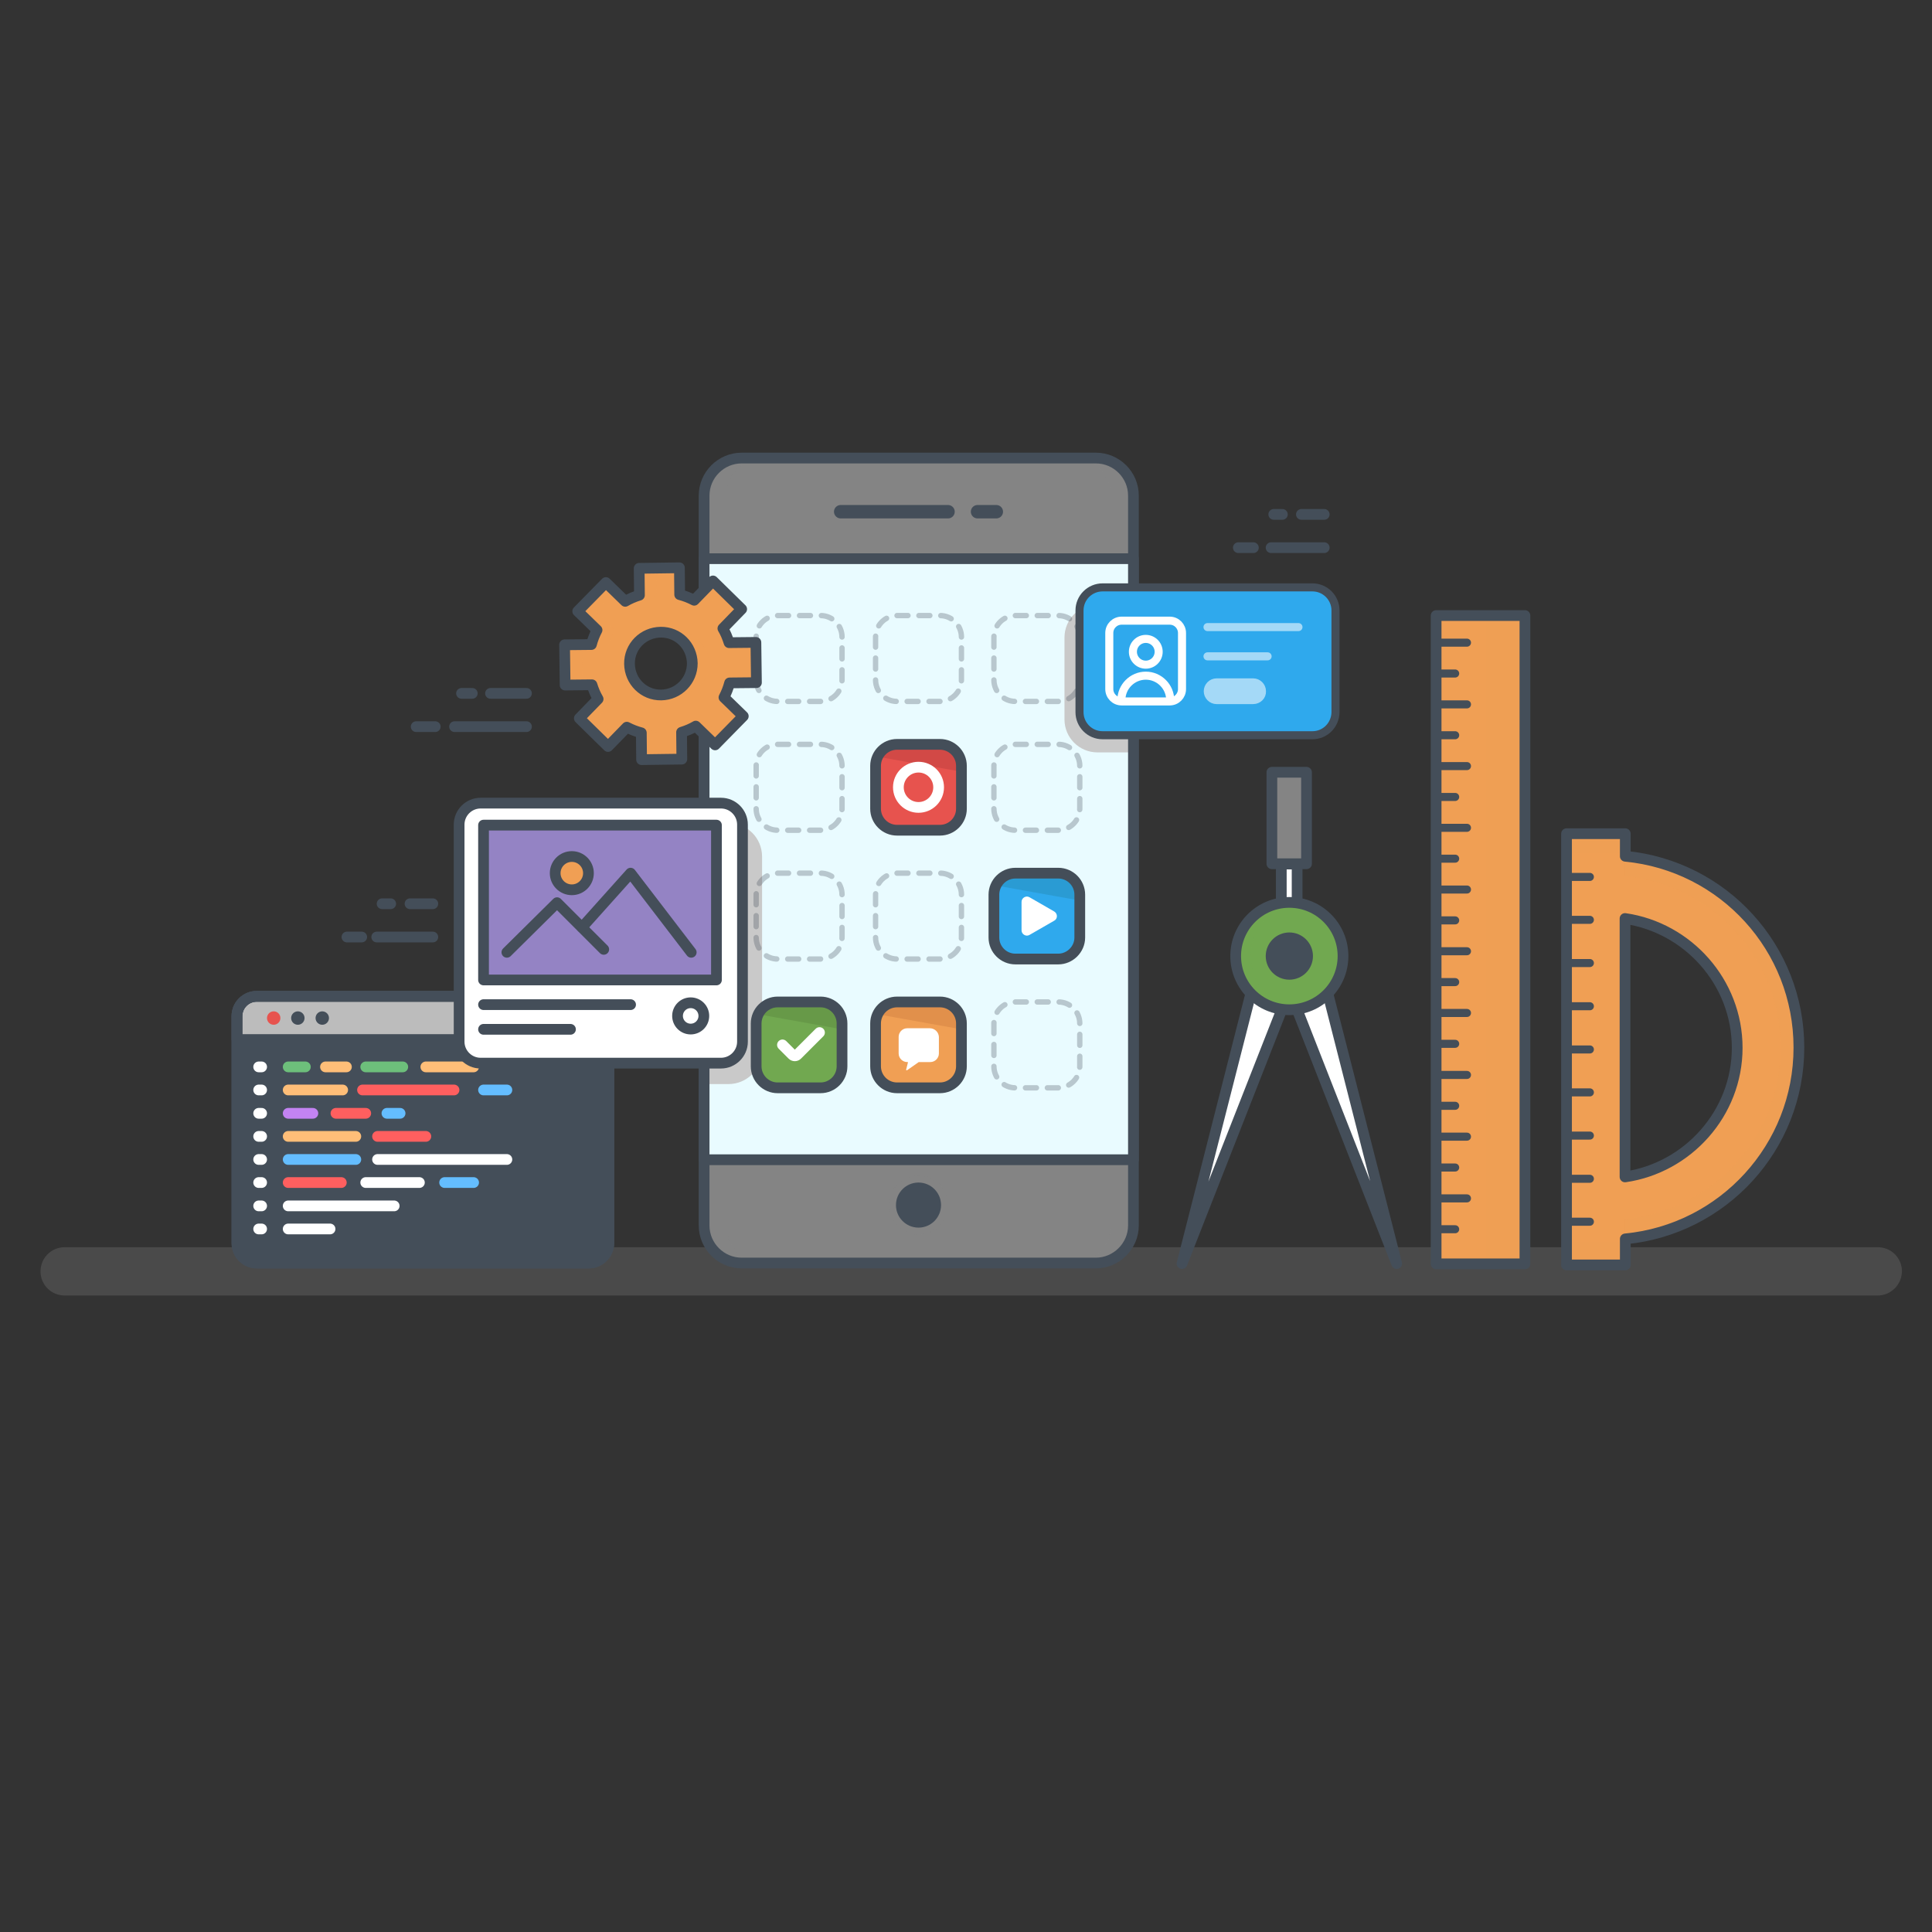 <?xml version="1.0" encoding="utf-8"?>
<!-- Generator: Adobe Illustrator 22.1.0, SVG Export Plug-In . SVG Version: 6.00 Build 0)  -->
<svg version="1.1" id="Layer_1" xmlns="http://www.w3.org/2000/svg" xmlns:xlink="http://www.w3.org/1999/xlink" x="0px" y="0px"
	 viewBox="0 0 720 720" style="enable-background:new 0 0 720 720;" xml:space="preserve">
<rect x="0" y="0" width="720" height="720" fill="#333333" stroke="none"/>
<style type="text/css">
	.st0{opacity:0.28;fill:#848484;enable-background:new    ;}
	.st1{fill:#F09F54;}
	.st2{opacity:0.29;fill:#F09F54;enable-background:new    ;}
	.st3{fill:none;stroke:#444E59;stroke-width:4;stroke-linecap:round;stroke-linejoin:round;stroke-miterlimit:10;}
	.st4{fill:none;stroke:#444E59;stroke-width:3;stroke-linecap:round;stroke-linejoin:round;stroke-miterlimit:10;}
	.st5{fill:#848484;}
	.st6{opacity:0.25;fill:#848484;enable-background:new    ;}
	.st7{fill:#FFFFFF;}
	.st8{fill:#71A850;}
	.st9{opacity:0.4;fill:#71A850;enable-background:new    ;}
	.st10{fill:#444E59;}
	.st11{opacity:0.48;fill:#848484;enable-background:new    ;}
	.st12{fill:#E9FBFF;}
	.st13{fill:#C9C9C9;}
	.st14{fill:none;stroke:#444E59;stroke-width:5;stroke-linecap:round;stroke-linejoin:round;stroke-miterlimit:10;}
	.st15{opacity:0.29;fill:#848484;enable-background:new    ;}
	.st16{opacity:0.3;}
	.st17{fill:none;stroke:#444E59;stroke-width:2;stroke-linecap:round;stroke-linejoin:round;stroke-dasharray:4.079,4.079;}
	.st18{opacity:0.52;fill:#5F8C42;enable-background:new    ;}
	.st19{opacity:0.52;fill:#D38444;enable-background:new    ;}
	.st20{fill:#2FA9ED;}
	.st21{opacity:0.52;fill:#288FBC;enable-background:new    ;}
	.st22{fill:#E7534E;}
	.st23{opacity:0.52;fill:#BF4040;enable-background:new    ;}
	.st24{fill:none;stroke:#FFFFFF;stroke-width:4;stroke-linecap:round;stroke-linejoin:round;stroke-miterlimit:10;}
	.st25{opacity:0.29;}
	.st26{fill:#BCBCBC;}
	.st27{fill:none;stroke:#64BDFF;stroke-width:4;stroke-linecap:round;stroke-linejoin:round;stroke-miterlimit:10;}
	.st28{fill:none;stroke:#FF5F5F;stroke-width:4;stroke-linecap:round;stroke-linejoin:round;stroke-miterlimit:10;}
	.st29{fill:none;stroke:#FFBE78;stroke-width:4;stroke-linecap:round;stroke-linejoin:round;stroke-miterlimit:10;}
	.st30{fill:none;stroke:#C383F2;stroke-width:4;stroke-linecap:round;stroke-linejoin:round;stroke-miterlimit:10;}
	.st31{fill:none;stroke:#6DBF7B;stroke-width:4;stroke-linecap:round;stroke-linejoin:round;stroke-miterlimit:10;}
	.st32{fill:#9483C4;}
	
		.st33{opacity:0.56;fill:none;stroke:#FFFFFF;stroke-width:3;stroke-linecap:round;stroke-linejoin:round;stroke-miterlimit:10;enable-background:new    ;}
	.st34{opacity:0.56;}
	.st35{fill:none;stroke:#FFFFFF;stroke-width:3;stroke-linecap:round;stroke-linejoin:round;stroke-miterlimit:10;}
</style>
<g id="XMLID_238_">
	<path id="XMLID_1313_" class="st0" d="M699.7,482.8H24.1c-5,0-9-4-9-9l0,0c0-5,4-9,9-9h675.7c5,0,9,4,9,9l0,0
		C708.7,478.8,704.7,482.8,699.7,482.8z"/>
	<g id="XMLID_45_">
		<path id="XMLID_41_" class="st1" d="M670.4,390.4c0-37.2-28.2-67.8-64.7-71.3v-8.4h-21.9v160.7h21.9v-9.7
			C642.1,458.2,670.4,427.6,670.4,390.4z M605.6,438.6v-96.3c23.4,3.4,41.8,23.7,41.8,48.2C647.4,414.9,629,435.2,605.6,438.6z"/>
		<path id="XMLID_222_" class="st2" d="M605.6,319.1v-8.4h-21.9v160.7h21.9v-9.7c36.5-3.5,64.7-34,64.7-71.3
			C670.4,353.2,642.1,322.6,605.6,319.1z M605.6,454.3v8.3h-20.5V318h20.5v8.5c32.1,3.1,58,30.5,58,63.9
			C663.7,423.8,637.8,451.2,605.6,454.3z"/>
		<path id="XMLID_48_" class="st3" d="M670.4,390.4c0-37.2-28.2-67.8-64.7-71.3v-8.4h-21.9v160.7h21.9v-9.7
			C642.1,458.2,670.4,427.6,670.4,390.4z M605.6,438.6v-96.3c23.4,3.4,41.8,23.7,41.8,48.2C647.4,414.9,629,435.2,605.6,438.6z"/>
		<g id="XMLID_49_">
			<g id="XMLID_67_">
				<line id="XMLID_68_" class="st4" x1="592.5" y1="455.3" x2="583.7" y2="455.3"/>
			</g>
			<g id="XMLID_65_">
				<line id="XMLID_66_" class="st4" x1="592.5" y1="439.3" x2="583.7" y2="439.3"/>
			</g>
			<g id="XMLID_63_">
				<line id="XMLID_64_" class="st4" x1="592.5" y1="423.2" x2="583.7" y2="423.2"/>
			</g>
			<g id="XMLID_61_">
				<line id="XMLID_62_" class="st4" x1="592.5" y1="407.1" x2="583.7" y2="407.1"/>
			</g>
			<g id="XMLID_59_">
				<line id="XMLID_60_" class="st4" x1="592.5" y1="391.1" x2="583.7" y2="391.1"/>
			</g>
			<g id="XMLID_56_">
				<line id="XMLID_57_" class="st4" x1="592.5" y1="375" x2="583.7" y2="375"/>
			</g>
			<g id="XMLID_54_">
				<line id="XMLID_55_" class="st4" x1="592.5" y1="358.9" x2="583.7" y2="358.9"/>
			</g>
			<g id="XMLID_52_">
				<line id="XMLID_53_" class="st4" x1="592.5" y1="342.8" x2="583.7" y2="342.8"/>
			</g>
			<g id="XMLID_50_">
				<line id="XMLID_51_" class="st4" x1="592.5" y1="326.8" x2="583.7" y2="326.8"/>
			</g>
		</g>
	</g>
	<g id="XMLID_212_">
		<rect id="XMLID_207_" x="535.2" y="229.4" class="st1" width="33.1" height="241.6"/>
		<rect id="XMLID_208_" x="535.2" y="229.4" class="st1" width="33.1" height="241.6"/>
		<rect id="XMLID_209_" x="553.9" y="229.4" class="st2" width="14.4" height="241.6"/>
		<rect id="XMLID_121_" x="535.2" y="229.4" class="st3" width="33.1" height="241.6"/>
		<g id="XMLID_203_">
			<g id="XMLID_266_">
				<line id="XMLID_269_" class="st4" x1="546.7" y1="446.6" x2="535.2" y2="446.6"/>
				<line id="XMLID_268_" class="st4" x1="542.3" y1="458.1" x2="535.2" y2="458.1"/>
			</g>
			<g id="XMLID_262_">
				<line id="XMLID_265_" class="st4" x1="546.7" y1="423.6" x2="535.2" y2="423.6"/>
				<line id="XMLID_264_" class="st4" x1="542.3" y1="435.1" x2="535.2" y2="435.1"/>
			</g>
			<g id="XMLID_258_">
				<line id="XMLID_261_" class="st4" x1="546.7" y1="400.6" x2="535.2" y2="400.6"/>
				<line id="XMLID_260_" class="st4" x1="542.3" y1="412.1" x2="535.2" y2="412.1"/>
			</g>
			<g id="XMLID_254_">
				<line id="XMLID_257_" class="st4" x1="546.7" y1="377.5" x2="535.2" y2="377.5"/>
				<line id="XMLID_256_" class="st4" x1="542.3" y1="389" x2="535.2" y2="389"/>
			</g>
			<g id="XMLID_249_">
				<line id="XMLID_253_" class="st4" x1="546.7" y1="354.5" x2="535.2" y2="354.5"/>
				<line id="XMLID_251_" class="st4" x1="542.3" y1="366" x2="535.2" y2="366"/>
			</g>
			<g id="XMLID_245_">
				<line id="XMLID_248_" class="st4" x1="546.7" y1="331.5" x2="535.2" y2="331.5"/>
				<line id="XMLID_247_" class="st4" x1="542.3" y1="343" x2="535.2" y2="343"/>
			</g>
			<g id="XMLID_223_">
				<line id="XMLID_244_" class="st4" x1="546.7" y1="308.5" x2="535.2" y2="308.5"/>
				<line id="XMLID_243_" class="st4" x1="542.3" y1="320" x2="535.2" y2="320"/>
			</g>
			<g id="XMLID_215_">
				<line id="XMLID_219_" class="st4" x1="546.7" y1="285.5" x2="535.2" y2="285.5"/>
				<line id="XMLID_218_" class="st4" x1="542.3" y1="297" x2="535.2" y2="297"/>
			</g>
			<g id="XMLID_118_">
				<line id="XMLID_210_" class="st4" x1="546.7" y1="262.5" x2="535.2" y2="262.5"/>
				<line id="XMLID_141_" class="st4" x1="542.3" y1="274" x2="535.2" y2="274"/>
			</g>
			<g id="XMLID_36_">
				<line id="XMLID_113_" class="st4" x1="546.7" y1="239.5" x2="535.2" y2="239.5"/>
				<line id="XMLID_112_" class="st4" x1="542.3" y1="251" x2="535.2" y2="251"/>
			</g>
		</g>
	</g>
	<g id="XMLID_1_">
		<rect id="XMLID_93_" x="474" y="287.8" class="st5" width="12.9" height="34.1"/>
		<rect id="XMLID_237_" x="474" y="287.8" class="st6" width="4.8" height="34.1"/>
		<rect id="XMLID_40_" x="474" y="287.8" class="st3" width="12.9" height="34.1"/>
		<rect id="XMLID_95_" x="477.5" y="322" class="st7" width="5.9" height="16.5"/>
		<rect id="XMLID_42_" x="477.5" y="322" class="st3" width="5.9" height="16.5"/>
		<g id="XMLID_16_">
			<polygon id="XMLID_98_" class="st7" points="470.5,353.2 440.5,470.9 486.1,354.8 			"/>
			<polygon id="XMLID_37_" class="st3" points="470.5,353.2 440.5,470.9 486.1,354.8 			"/>
			<polygon id="XMLID_97_" class="st7" points="490.5,353.2 520.5,470.9 475,354.8 			"/>
			<polygon id="XMLID_38_" class="st3" points="490.5,353.2 520.5,470.9 475,354.8 			"/>
		</g>
		<circle id="XMLID_91_" class="st8" cx="480.5" cy="356.3" r="20"/>
		<path id="XMLID_241_" class="st9" d="M466.1,356.3c0-10.1,7.5-18.4,17.2-19.8c-0.9-0.1-1.8-0.2-2.8-0.2c-11,0-20,9-20,20
			s9,20,20,20c0.9,0,1.9-0.1,2.8-0.2C473.6,374.7,466.1,366.4,466.1,356.3z"/>
		<circle id="XMLID_39_" class="st3" cx="480.5" cy="356.3" r="20"/>
		<circle id="XMLID_94_" class="st10" cx="480.5" cy="356.3" r="6.8"/>
		<circle id="XMLID_92_" class="st3" cx="480.5" cy="356.3" r="6.8"/>
	</g>
	<path id="XMLID_75_" class="st5" d="M408.4,470.7h-132c-7.7,0-14-6.3-14-14v-272c0-7.7,6.3-14,14-14h132c7.7,0,14,6.3,14,14v272
		C422.4,464.4,416,470.7,408.4,470.7z"/>
	<path id="XMLID_116_" class="st0" d="M408.4,170.7h-8.4c7.7,0,14,6.3,14,14v272c0,7.7-6.3,14-14,14h8.5c7.7,0,14-6.3,14-14v-272
		C422.4,176.9,416,170.7,408.4,170.7z"/>
	<path id="XMLID_81_" class="st11" d="M270.6,456.7v-272c0-7.7,6.3-14,14-14h-8.3c-7.7,0-14,6.3-14,14v272c0,7.7,6.3,14,14,14h8.3
		C276.9,470.7,270.6,464.4,270.6,456.7z"/>
	<path id="XMLID_3_" class="st3" d="M408.4,470.7h-132c-7.7,0-14-6.3-14-14v-272c0-7.7,6.3-14,14-14h132c7.7,0,14,6.3,14,14v272
		C422.4,464.4,416,470.7,408.4,470.7z"/>
	<rect id="XMLID_77_" x="262.4" y="208.2" class="st12" width="160" height="224"/>
	<path id="XMLID_5_" class="st13" d="M421.5,280.4H409c-6.8,0-12.3-5.5-12.3-12.3v-30.5c0-6.8,5.5-12.3,12.3-12.3h12.5V280.4z"/>
	<path id="XMLID_2_" class="st13" d="M271.5,404h-9.2v-97.3h9.2c6.9,0,12.5,5.6,12.5,12.5v72.3C283.9,398.4,278.4,404,271.5,404z"/>
	<rect id="XMLID_6_" x="262.4" y="208.2" class="st3" width="160" height="224"/>
	<g id="XMLID_4_">
		<line id="XMLID_9_" class="st14" x1="364.3" y1="190.7" x2="371.3" y2="190.7"/>
		<line id="XMLID_7_" class="st14" x1="313.3" y1="190.7" x2="353.3" y2="190.7"/>
	</g>
	<g id="XMLID_228_">
		<circle id="XMLID_8_" class="st15" cx="342.3" cy="449.1" r="11"/>
		<circle id="XMLID_78_" class="st10" cx="342.3" cy="449.1" r="8.4"/>
	</g>
	<g id="XMLID_14_" class="st16">
		<g id="XMLID_32_">
			<g id="XMLID_58_">
				<path class="st17" d="M305.8,405.4h-16c-4.4,0-8-3.6-8-8v-16c0-4.4,3.6-8,8-8h16c4.4,0,8,3.6,8,8v16
					C313.8,401.8,310.2,405.4,305.8,405.4z"/>
			</g>
			<g id="XMLID_35_">
				<path class="st17" d="M394.4,405.4h-16c-4.4,0-8-3.6-8-8v-16c0-4.4,3.6-8,8-8h16c4.4,0,8,3.6,8,8v16
					C402.4,401.8,398.7,405.4,394.4,405.4z"/>
			</g>
			<g id="XMLID_34_">
				<path class="st17" d="M350.3,405.4h-16c-4.4,0-8-3.6-8-8v-16c0-4.4,3.6-8,8-8h16c4.4,0,8,3.6,8,8v16
					C358.3,401.8,354.7,405.4,350.3,405.4z"/>
			</g>
		</g>
		<g id="XMLID_27_">
			<g id="XMLID_31_">
				<path class="st17" d="M305.8,357.4h-16c-4.4,0-8-3.6-8-8v-16c0-4.4,3.6-8,8-8h16c4.4,0,8,3.6,8,8v16
					C313.8,353.8,310.2,357.4,305.8,357.4z"/>
			</g>
			<g id="XMLID_30_">
				<path class="st17" d="M394.4,357.4h-16c-4.4,0-8-3.6-8-8v-16c0-4.4,3.6-8,8-8h16c4.4,0,8,3.6,8,8v16
					C402.4,353.8,398.7,357.4,394.4,357.4z"/>
			</g>
			<g id="XMLID_29_">
				<path class="st17" d="M350.3,357.4h-16c-4.4,0-8-3.6-8-8v-16c0-4.4,3.6-8,8-8h16c4.4,0,8,3.6,8,8v16
					C358.3,353.8,354.7,357.4,350.3,357.4z"/>
			</g>
		</g>
		<g id="XMLID_22_">
			<g id="XMLID_26_">
				<path class="st17" d="M305.8,309.4h-16c-4.4,0-8-3.6-8-8v-16c0-4.4,3.6-8,8-8h16c4.4,0,8,3.6,8,8v16
					C313.8,305.8,310.2,309.4,305.8,309.4z"/>
			</g>
			<g id="XMLID_25_">
				<path class="st17" d="M394.4,309.4h-16c-4.4,0-8-3.6-8-8v-16c0-4.4,3.6-8,8-8h16c4.4,0,8,3.6,8,8v16
					C402.4,305.8,398.7,309.4,394.4,309.4z"/>
			</g>
			<g id="XMLID_24_">
				<path class="st17" d="M350.3,309.4h-16c-4.4,0-8-3.6-8-8v-16c0-4.4,3.6-8,8-8h16c4.4,0,8,3.6,8,8v16
					C358.3,305.8,354.7,309.4,350.3,309.4z"/>
			</g>
		</g>
		<g id="XMLID_17_">
			<g id="XMLID_21_">
				<path class="st17" d="M305.8,261.4h-16c-4.4,0-8-3.6-8-8v-16c0-4.4,3.6-8,8-8h16c4.4,0,8,3.6,8,8v16
					C313.8,257.8,310.2,261.4,305.8,261.4z"/>
			</g>
			<g id="XMLID_20_">
				<path class="st17" d="M394.4,261.4h-16c-4.4,0-8-3.6-8-8v-16c0-4.4,3.6-8,8-8h16c4.4,0,8,3.6,8,8v16
					C402.4,257.8,398.7,261.4,394.4,261.4z"/>
			</g>
			<g id="XMLID_19_">
				<path class="st17" d="M350.3,261.4h-16c-4.4,0-8-3.6-8-8v-16c0-4.4,3.6-8,8-8h16c4.4,0,8,3.6,8,8v16
					C358.3,257.8,354.7,261.4,350.3,261.4z"/>
			</g>
		</g>
	</g>
	<path id="XMLID_73_" class="st8" d="M305.8,405.4h-16c-4.4,0-8-3.6-8-8v-16c0-4.4,3.6-8,8-8h16c4.4,0,8,3.6,8,8v16
		C313.8,401.8,310.2,405.4,305.8,405.4z"/>
	<path id="XMLID_80_" class="st18" d="M305.8,373.4h-16c-3.2,0-6,1.9-7.2,4.6l31.2,5.6v-2.2C313.8,377,310.2,373.4,305.8,373.4z"/>
	<path id="XMLID_76_" class="st3" d="M305.8,405.4h-16c-4.4,0-8-3.6-8-8v-16c0-4.4,3.6-8,8-8h16c4.4,0,8,3.6,8,8v16
		C313.8,401.8,310.2,405.4,305.8,405.4z"/>
	<path id="XMLID_72_" class="st1" d="M350.3,405.4h-16c-4.4,0-8-3.6-8-8v-16c0-4.4,3.6-8,8-8h16c4.4,0,8,3.6,8,8v16
		C358.3,401.8,354.7,405.4,350.3,405.4z"/>
	<path id="XMLID_79_" class="st19" d="M350.3,373.4h-16c-3.2,0-6,1.9-7.2,4.6l31.2,5.6v-2.2C358.3,377,354.7,373.4,350.3,373.4z"/>
	<path id="XMLID_74_" class="st3" d="M350.3,405.4h-16c-4.4,0-8-3.6-8-8v-16c0-4.4,3.6-8,8-8h16c4.4,0,8,3.6,8,8v16
		C358.3,401.8,354.7,405.4,350.3,405.4z"/>
	<g id="XMLID_33_">
		<path id="XMLID_70_" class="st20" d="M394.4,357.4h-16c-4.4,0-8-3.6-8-8v-16c0-4.4,3.6-8,8-8h16c4.4,0,8,3.6,8,8v16
			C402.4,353.8,398.7,357.4,394.4,357.4z"/>
	</g>
	<path id="XMLID_119_" class="st21" d="M394.4,325.4h-16c-3.2,0-6,1.9-7.2,4.6l31.2,5.6v-2.2C402.4,329,398.7,325.4,394.4,325.4z"/>
	<g id="XMLID_69_">
		<path id="XMLID_71_" class="st3" d="M394.4,357.4h-16c-4.4,0-8-3.6-8-8v-16c0-4.4,3.6-8,8-8h16c4.4,0,8,3.6,8,8v16
			C402.4,353.8,398.7,357.4,394.4,357.4z"/>
	</g>
	<g id="XMLID_13_">
		<g>
			<path id="XMLID_90_" class="st22" d="M350.3,309.4h-16c-4.4,0-8-3.6-8-8v-16c0-4.4,3.6-8,8-8h16c4.4,0,8,3.6,8,8v16
				C358.3,305.8,354.7,309.4,350.3,309.4z"/>
		</g>
	</g>
	<path id="XMLID_124_" class="st23" d="M350.3,277.4h-16c-3.2,0-6,1.9-7.2,4.6l31.2,5.6v-2.2C358.3,281,354.7,277.4,350.3,277.4z"/>
	<g id="XMLID_18_">
		<path id="XMLID_23_" class="st3" d="M350.3,309.4h-16c-4.4,0-8-3.6-8-8v-16c0-4.4,3.6-8,8-8h16c4.4,0,8,3.6,8,8v16
			C358.3,305.8,354.7,309.4,350.3,309.4z"/>
	</g>
	<path id="XMLID_10_" class="st7" d="M383.7,334.4l9.2,5.3c1.3,0.8,1.3,2.7,0,3.4l-9.2,5.3c-1.3,0.8-3-0.2-3-1.7v-10.6
		C380.7,334.6,382.4,333.6,383.7,334.4z"/>
	<path id="XMLID_15_" class="st7" d="M346.5,383.2h-8.4c-1.8,0-3.2,1.5-3.2,3.2v6.2c0,1.8,1.5,3.2,3.2,3.2h0.3l-0.7,2.8
		c-0.1,0.2,0.2,0.4,0.4,0.2l4.3-3h4.3c1.8,0,3.2-1.5,3.2-3.2v-6.2C349.8,384.6,348.3,383.2,346.5,383.2z"/>
	<path id="XMLID_11_" class="st24" d="M291.6,389.4l3.7,3.7c0.5,0.5,1.3,0.5,1.8,0l8.3-8.3"/>
	<circle id="XMLID_12_" class="st24" cx="342.3" cy="293.4" r="7.5"/>
	<g id="XMLID_131_">
		<path id="XMLID_115_" class="st7" d="M281.9,254.4l-0.2-15l-10,0.1c-0.6-1.9-1.3-3.6-2.3-5.3l7-7.2l-10.7-10.5l-7,7.2
			c-1.7-0.9-3.5-1.6-5.4-2.1l-0.1-10l-15,0.2l0.1,10c-1.9,0.6-3.6,1.3-5.3,2.3l-7.2-7l-10.5,10.7l7.2,7c-0.9,1.7-1.6,3.5-2.1,5.4
			l-10,0.1l0.2,15l10-0.1c0.6,1.9,1.3,3.6,2.3,5.3l-7,7.2l10.7,10.5l7-7.2c1.7,0.9,3.5,1.6,5.4,2.1l0.1,10l15-0.2l-0.1-10
			c1.9-0.6,3.6-1.3,5.3-2.3l7.2,7l10.5-10.7l-7.2-7c0.9-1.7,1.6-3.5,2.1-5.4L281.9,254.4z M246.4,259c-6.5,0.1-11.7-5.1-11.8-11.6
			c-0.1-6.5,5.1-11.7,11.6-11.8c6.5-0.1,11.7,5.1,11.8,11.6C258,253.7,252.8,258.9,246.4,259z"/>
		<path id="XMLID_191_" class="st1" d="M281.9,254.4l-0.2-15l-10,0.1c-0.6-1.9-1.3-3.6-2.3-5.3l7-7.2l-10.7-10.5l-7,7.2
			c-1.7-0.9-3.5-1.6-5.4-2.1l-0.1-10l-15,0.2l0.1,10c-1.9,0.6-3.6,1.3-5.3,2.3l-7.2-7l-10.5,10.7l7.2,7c-0.9,1.7-1.6,3.5-2.1,5.4
			l-10,0.1l0.2,15l10-0.1c0.6,1.9,1.3,3.6,2.3,5.3l-7,7.2l10.7,10.5l7-7.2c1.7,0.9,3.5,1.6,5.4,2.1l0.1,10l15-0.2l-0.1-10
			c1.9-0.6,3.6-1.3,5.3-2.3l7.2,7l10.5-10.7l-7.2-7c0.9-1.7,1.6-3.5,2.1-5.4L281.9,254.4z M246.4,259c-6.5,0.1-11.7-5.1-11.8-11.6
			c-0.1-6.5,5.1-11.7,11.6-11.8c6.5-0.1,11.7,5.1,11.8,11.6C258,253.7,252.8,258.9,246.4,259z"/>
		<path id="XMLID_234_" class="st1" d="M281.9,254.4l-0.2-15l-10,0.1c-0.6-1.9-1.3-3.6-2.3-5.3l7-7.2l-10.7-10.5l-7,7.2
			c-1.7-0.9-3.5-1.6-5.4-2.1l-0.1-10l-15,0.2l0.1,10c-1.9,0.6-3.6,1.3-5.3,2.3l-7.2-7l-10.5,10.7l7.2,7c-0.9,1.7-1.6,3.5-2.1,5.4
			l-10,0.1l0.2,15l10-0.1c0.6,1.9,1.3,3.6,2.3,5.3l-7,7.2l10.7,10.5l7-7.2c1.7,0.9,3.5,1.6,5.4,2.1l0.1,10l15-0.2l-0.1-10
			c1.9-0.6,3.6-1.3,5.3-2.3l7.2,7l10.5-10.7l-7.2-7c0.9-1.7,1.6-3.5,2.1-5.4L281.9,254.4z M246.4,259c-6.5,0.1-11.7-5.1-11.8-11.6
			c-0.1-6.5,5.1-11.7,11.6-11.8c6.5-0.1,11.7,5.1,11.8,11.6C258,253.7,252.8,258.9,246.4,259z"/>
		<g id="XMLID_246_" class="st25">
			<path id="XMLID_250_" class="st1" d="M278.1,239.5C278.1,239.5,278.1,239.6,278.1,239.5h3.7v-0.1L278.1,239.5z"/>
			<path id="XMLID_252_" class="st1" d="M265.1,223.8l3.9-4l-3.2-3.2l-5.2,5.3C262.2,222.4,263.7,223,265.1,223.8z"/>
			<path id="XMLID_255_" class="st1" d="M252.4,235.6c-1.1,0-2.1,0.2-3,0.4c4.9,1.4,8.5,5.8,8.5,11.1c0.1,5.4-3.6,10-8.5,11.4
				c1,0.3,2.2,0.5,3.3,0.4c6.5-0.1,11.6-5.4,11.6-11.8S258.9,235.6,252.4,235.6z"/>
			<path id="XMLID_259_" class="st1" d="M237.5,222.1l2,1.9c1.7-0.9,3.4-1.7,5.3-2.3l-0.1-10l8.6-0.1v-0.1l-15,0.2l0.1,10
				C238.2,221.9,237.8,222,237.5,222.1z"/>
			<path id="XMLID_263_" class="st1" d="M245.3,273c-1.9-0.5-3.7-1.2-5.4-2.1l-1.8,1.9c0.3,0.1,0.6,0.2,0.9,0.3l0.1,10l6.3-0.1
				L245.3,273z"/>
			<path id="XMLID_267_" class="st1" d="M216.9,240.2l10-0.1c0.5-1.9,1.2-3.7,2.1-5.4l-7.2-7l7.4-7.5L226,217l-10.5,10.7l7.2,7
				c-0.9,1.7-1.6,3.5-2.1,5.4l-10,0.1l0.2,15l6.3-0.1L216.9,240.2z"/>
			<path id="XMLID_270_" class="st1" d="M265.6,270.6c-1.4,0.8-2.8,1.4-4.3,1.9l5.2,5.1l3.1-3.2L265.6,270.6z"/>
			<path id="XMLID_271_" class="st1" d="M222.3,267.5l7-7.2c-0.9-1.7-1.7-3.4-2.3-5.3l-6.3,0.1c0.6,1.8,1.3,3.6,2.2,5.2l-7,7.2
				l10.7,10.5l3.1-3.2L222.3,267.5z"/>
		</g>
		<path id="XMLID_130_" class="st3" d="M281.9,254.4l-0.2-15l-10,0.1c-0.6-1.9-1.3-3.6-2.3-5.3l7-7.2l-10.7-10.5l-7,7.2
			c-1.7-0.9-3.5-1.6-5.4-2.1l-0.1-10l-15,0.2l0.1,10c-1.9,0.6-3.6,1.3-5.3,2.3l-7.2-7l-10.5,10.7l7.2,7c-0.9,1.7-1.6,3.5-2.1,5.4
			l-10,0.1l0.2,15l10-0.1c0.6,1.9,1.3,3.6,2.3,5.3l-7,7.2l10.7,10.5l7-7.2c1.7,0.9,3.5,1.6,5.4,2.1l0.1,10l15-0.2l-0.1-10
			c1.9-0.6,3.6-1.3,5.3-2.3l7.2,7l10.5-10.7l-7.2-7c0.9-1.7,1.6-3.5,2.1-5.4L281.9,254.4z M246.4,259c-6.5,0.1-11.7-5.1-11.8-11.6
			c-0.1-6.5,5.1-11.7,11.6-11.8c6.5-0.1,11.7,5.1,11.8,11.6C258,253.7,252.8,258.9,246.4,259z"/>
	</g>
	<g id="XMLID_190_">
		<path id="XMLID_183_" class="st10" d="M219.4,470.7H95.7c-4.1,0-7.4-3.3-7.4-7.4v-84.6c0-4.1,3.3-7.4,7.4-7.4h123.8
			c4.1,0,7.4,3.3,7.4,7.4v84.6C226.8,467.4,223.5,470.7,219.4,470.7z"/>
		<path id="XMLID_134_" class="st26" d="M226.8,387.4H88.3v-8.7c0-4.1,3.3-7.4,7.4-7.4h123.8c4.1,0,7.4,3.3,7.4,7.4L226.8,387.4
			L226.8,387.4z"/>
		<path id="XMLID_132_" class="st3" d="M219.4,470.7H95.7c-4.1,0-7.4-3.3-7.4-7.4v-84.6c0-4.1,3.3-7.4,7.4-7.4h123.8
			c4.1,0,7.4,3.3,7.4,7.4v84.6C226.8,467.4,223.5,470.7,219.4,470.7z"/>
		<path id="XMLID_182_" class="st3" d="M219.4,470.7H95.7c-4.1,0-7.4-3.3-7.4-7.4v-84.6c0-4.1,3.3-7.4,7.4-7.4h123.8
			c4.1,0,7.4,3.3,7.4,7.4v84.6C226.8,467.4,223.5,470.7,219.4,470.7z"/>
		<path id="XMLID_133_" class="st3" d="M226.8,387.4H88.3v-8.7c0-4.1,3.3-7.4,7.4-7.4h123.8c4.1,0,7.4,3.3,7.4,7.4L226.8,387.4
			L226.8,387.4z"/>
		<g id="XMLID_135_">
			<g id="XMLID_169_">
				<line id="XMLID_172_" class="st24" x1="107.4" y1="458" x2="123" y2="458"/>
				<line id="XMLID_171_" class="st24" x1="96.4" y1="458" x2="97.5" y2="458"/>
			</g>
			<g id="XMLID_165_">
				<line id="XMLID_168_" class="st24" x1="107.4" y1="449.4" x2="146.9" y2="449.4"/>
				<line id="XMLID_167_" class="st24" x1="96.4" y1="449.4" x2="97.5" y2="449.4"/>
			</g>
			<g id="XMLID_160_">
				<line id="XMLID_163_" class="st27" x1="165.7" y1="440.7" x2="176.5" y2="440.7"/>
				<line id="XMLID_185_" class="st24" x1="136.3" y1="440.7" x2="156.3" y2="440.7"/>
				<line id="XMLID_164_" class="st28" x1="107.4" y1="440.7" x2="127.2" y2="440.7"/>
				<line id="XMLID_162_" class="st24" x1="96.4" y1="440.7" x2="97.5" y2="440.7"/>
			</g>
			<g id="XMLID_156_">
				<line id="XMLID_173_" class="st24" x1="140.7" y1="432.1" x2="188.9" y2="432.1"/>
				<line id="XMLID_159_" class="st27" x1="107.4" y1="432.1" x2="132.6" y2="432.1"/>
				<line id="XMLID_158_" class="st24" x1="96.4" y1="432.1" x2="97.5" y2="432.1"/>
			</g>
			<g id="XMLID_152_">
				<line id="XMLID_170_" class="st28" x1="140.7" y1="423.5" x2="158.7" y2="423.5"/>
				<line id="XMLID_155_" class="st29" x1="107.4" y1="423.5" x2="132.6" y2="423.5"/>
				<line id="XMLID_154_" class="st24" x1="96.4" y1="423.5" x2="97.5" y2="423.5"/>
			</g>
			<g id="XMLID_148_">
				<line id="XMLID_157_" class="st27" x1="144.2" y1="414.9" x2="149.1" y2="414.9"/>
				<line id="XMLID_161_" class="st28" x1="125.2" y1="414.9" x2="136.3" y2="414.9"/>
				<line id="XMLID_151_" class="st30" x1="107.4" y1="414.9" x2="116.6" y2="414.9"/>
				<line id="XMLID_150_" class="st24" x1="96.4" y1="414.9" x2="97.5" y2="414.9"/>
			</g>
			<g id="XMLID_144_">
				<line id="XMLID_137_" class="st27" x1="180.2" y1="406.2" x2="188.9" y2="406.2"/>
				<line id="XMLID_149_" class="st28" x1="135.1" y1="406.2" x2="169.2" y2="406.2"/>
				<line id="XMLID_147_" class="st29" x1="107.4" y1="406.2" x2="127.7" y2="406.2"/>
				<line id="XMLID_146_" class="st24" x1="96.4" y1="406.2" x2="97.5" y2="406.2"/>
			</g>
			<g id="XMLID_139_">
				<line id="XMLID_145_" class="st29" x1="158.7" y1="397.6" x2="176.5" y2="397.6"/>
				<line id="XMLID_138_" class="st31" x1="136.3" y1="397.6" x2="150.1" y2="397.6"/>
				<line id="XMLID_140_" class="st29" x1="121.3" y1="397.6" x2="129.1" y2="397.6"/>
				<line id="XMLID_143_" class="st31" x1="107.4" y1="397.6" x2="113.8" y2="397.6"/>
				<line id="XMLID_142_" class="st24" x1="96.4" y1="397.6" x2="97.5" y2="397.6"/>
			</g>
		</g>
		<g id="XMLID_153_">
			<circle id="XMLID_136_" class="st22" cx="102" cy="379.4" r="2.5"/>
			<circle id="XMLID_166_" class="st10" cx="111" cy="379.4" r="2.5"/>
			<circle id="XMLID_174_" class="st10" cx="120.1" cy="379.4" r="2.5"/>
		</g>
	</g>
	<path id="XMLID_176_" class="st7" d="M268.7,396.2h-89.6c-4.4,0-8-3.6-8-8v-80.9c0-4.4,3.6-8,8-8h89.6c4.4,0,8,3.6,8,8v80.9
		C276.7,392.6,273.1,396.2,268.7,396.2z"/>
	<path id="XMLID_184_" class="st7" d="M268.7,396.2h-89.6c-4.4,0-8-3.6-8-8v-80.9c0-4.4,3.6-8,8-8h89.6c4.4,0,8,3.6,8,8v80.9
		C276.7,392.6,273.1,396.2,268.7,396.2z"/>
	<path id="XMLID_175_" class="st3" d="M268.7,396.2h-89.6c-4.4,0-8-3.6-8-8v-80.9c0-4.4,3.6-8,8-8h89.6c4.4,0,8,3.6,8,8v80.9
		C276.7,392.6,273.1,396.2,268.7,396.2z"/>
	<rect id="XMLID_186_" x="180.2" y="307.5" class="st32" width="86.8" height="57.7"/>
	<rect id="XMLID_177_" x="180.2" y="307.5" class="st3" width="86.8" height="57.7"/>
	<line id="XMLID_179_" class="st3" x1="180.2" y1="374.4" x2="235" y2="374.4"/>
	<line id="XMLID_180_" class="st3" x1="180.2" y1="383.6" x2="212.6" y2="383.6"/>
	<polyline id="XMLID_178_" class="st3" points="188.9,354.9 207.6,336.4 225,353.8 	"/>
	<polyline id="XMLID_181_" class="st3" points="257.6,354.9 235,325.4 216.9,345.6 	"/>
	<circle id="XMLID_187_" class="st3" cx="257.4" cy="378.6" r="4.9"/>
	<circle id="XMLID_189_" class="st1" cx="213.1" cy="325.4" r="6.2"/>
	<circle id="XMLID_188_" class="st3" cx="213.1" cy="325.4" r="6.2"/>
	<g id="XMLID_194_">
		<line id="XMLID_198_" class="st3" x1="169.4" y1="270.8" x2="196.2" y2="270.8"/>
		<line id="XMLID_195_" class="st3" x1="155.1" y1="270.8" x2="162.2" y2="270.8"/>
		<line id="XMLID_199_" class="st3" x1="182.8" y1="258.4" x2="196.2" y2="258.4"/>
		<line id="XMLID_196_" class="st3" x1="172" y1="258.4" x2="176" y2="258.4"/>
	</g>
	<g id="XMLID_200_">
		<line id="XMLID_205_" class="st3" x1="140.4" y1="349.2" x2="161.3" y2="349.2"/>
		<line id="XMLID_204_" class="st3" x1="129.3" y1="349.2" x2="134.8" y2="349.2"/>
		<line id="XMLID_202_" class="st3" x1="152.8" y1="336.8" x2="161.3" y2="336.8"/>
		<line id="XMLID_201_" class="st3" x1="142.4" y1="336.8" x2="145.6" y2="336.8"/>
	</g>
	<g id="XMLID_229_">
		<line id="XMLID_233_" class="st3" x1="473.7" y1="204.1" x2="493.5" y2="204.1"/>
		<line id="XMLID_232_" class="st3" x1="461.5" y1="204.1" x2="467.1" y2="204.1"/>
		<line id="XMLID_231_" class="st3" x1="485" y1="191.7" x2="493.5" y2="191.7"/>
		<line id="XMLID_230_" class="st3" x1="474.7" y1="191.7" x2="477.9" y2="191.7"/>
	</g>
	<path id="XMLID_211_" class="st20" d="M489.1,274h-78.2c-4.8,0-8.6-3.9-8.6-8.6v-37.9c0-4.8,3.9-8.6,8.6-8.6h78.2
		c4.8,0,8.6,3.9,8.6,8.6v37.8C497.7,270.1,493.9,274,489.1,274z"/>
	<path id="XMLID_197_" class="st4" d="M489.1,274h-78.2c-4.8,0-8.6-3.9-8.6-8.6v-37.9c0-4.8,3.9-8.6,8.6-8.6h78.2
		c4.8,0,8.6,3.9,8.6,8.6v37.8C497.7,270.1,493.9,274,489.1,274z"/>
	<line id="XMLID_214_" class="st33" x1="450" y1="233.7" x2="483.9" y2="233.7"/>
	<line id="XMLID_216_" class="st33" x1="450" y1="244.6" x2="472.4" y2="244.6"/>
	<g id="XMLID_224_" class="st34">
		<path id="XMLID_217_" class="st7" d="M467,260.9h-13.6c-1.8,0-3.3-1.5-3.3-3.3l0,0c0-1.8,1.5-3.3,3.3-3.3H467
			c1.8,0,3.3,1.5,3.3,3.3l0,0C470.4,259.4,468.9,260.9,467,260.9z"/>
		<path id="XMLID_213_" class="st35" d="M467,260.9h-13.6c-1.8,0-3.3-1.5-3.3-3.3l0,0c0-1.8,1.5-3.3,3.3-3.3H467
			c1.8,0,3.3,1.5,3.3,3.3l0,0C470.4,259.4,468.9,260.9,467,260.9z"/>
	</g>
	<g id="XMLID_226_">
		<path id="XMLID_206_" class="st35" d="M435.9,261.4H418c-2.6,0-4.6-2.1-4.6-4.6v-20.9c0-2.6,2.1-4.6,4.6-4.6h17.9
			c2.6,0,4.6,2.1,4.6,4.6v20.9C440.5,259.3,438.5,261.4,435.9,261.4z"/>
		<circle id="XMLID_225_" class="st35" cx="427" cy="242.9" r="4.8"/>
		<path id="XMLID_227_" class="st35" d="M417.9,260.9c0-5,4.1-9.1,9.1-9.1s9.1,4.1,9.1,9.1"/>
	</g>
</g>
</svg>
